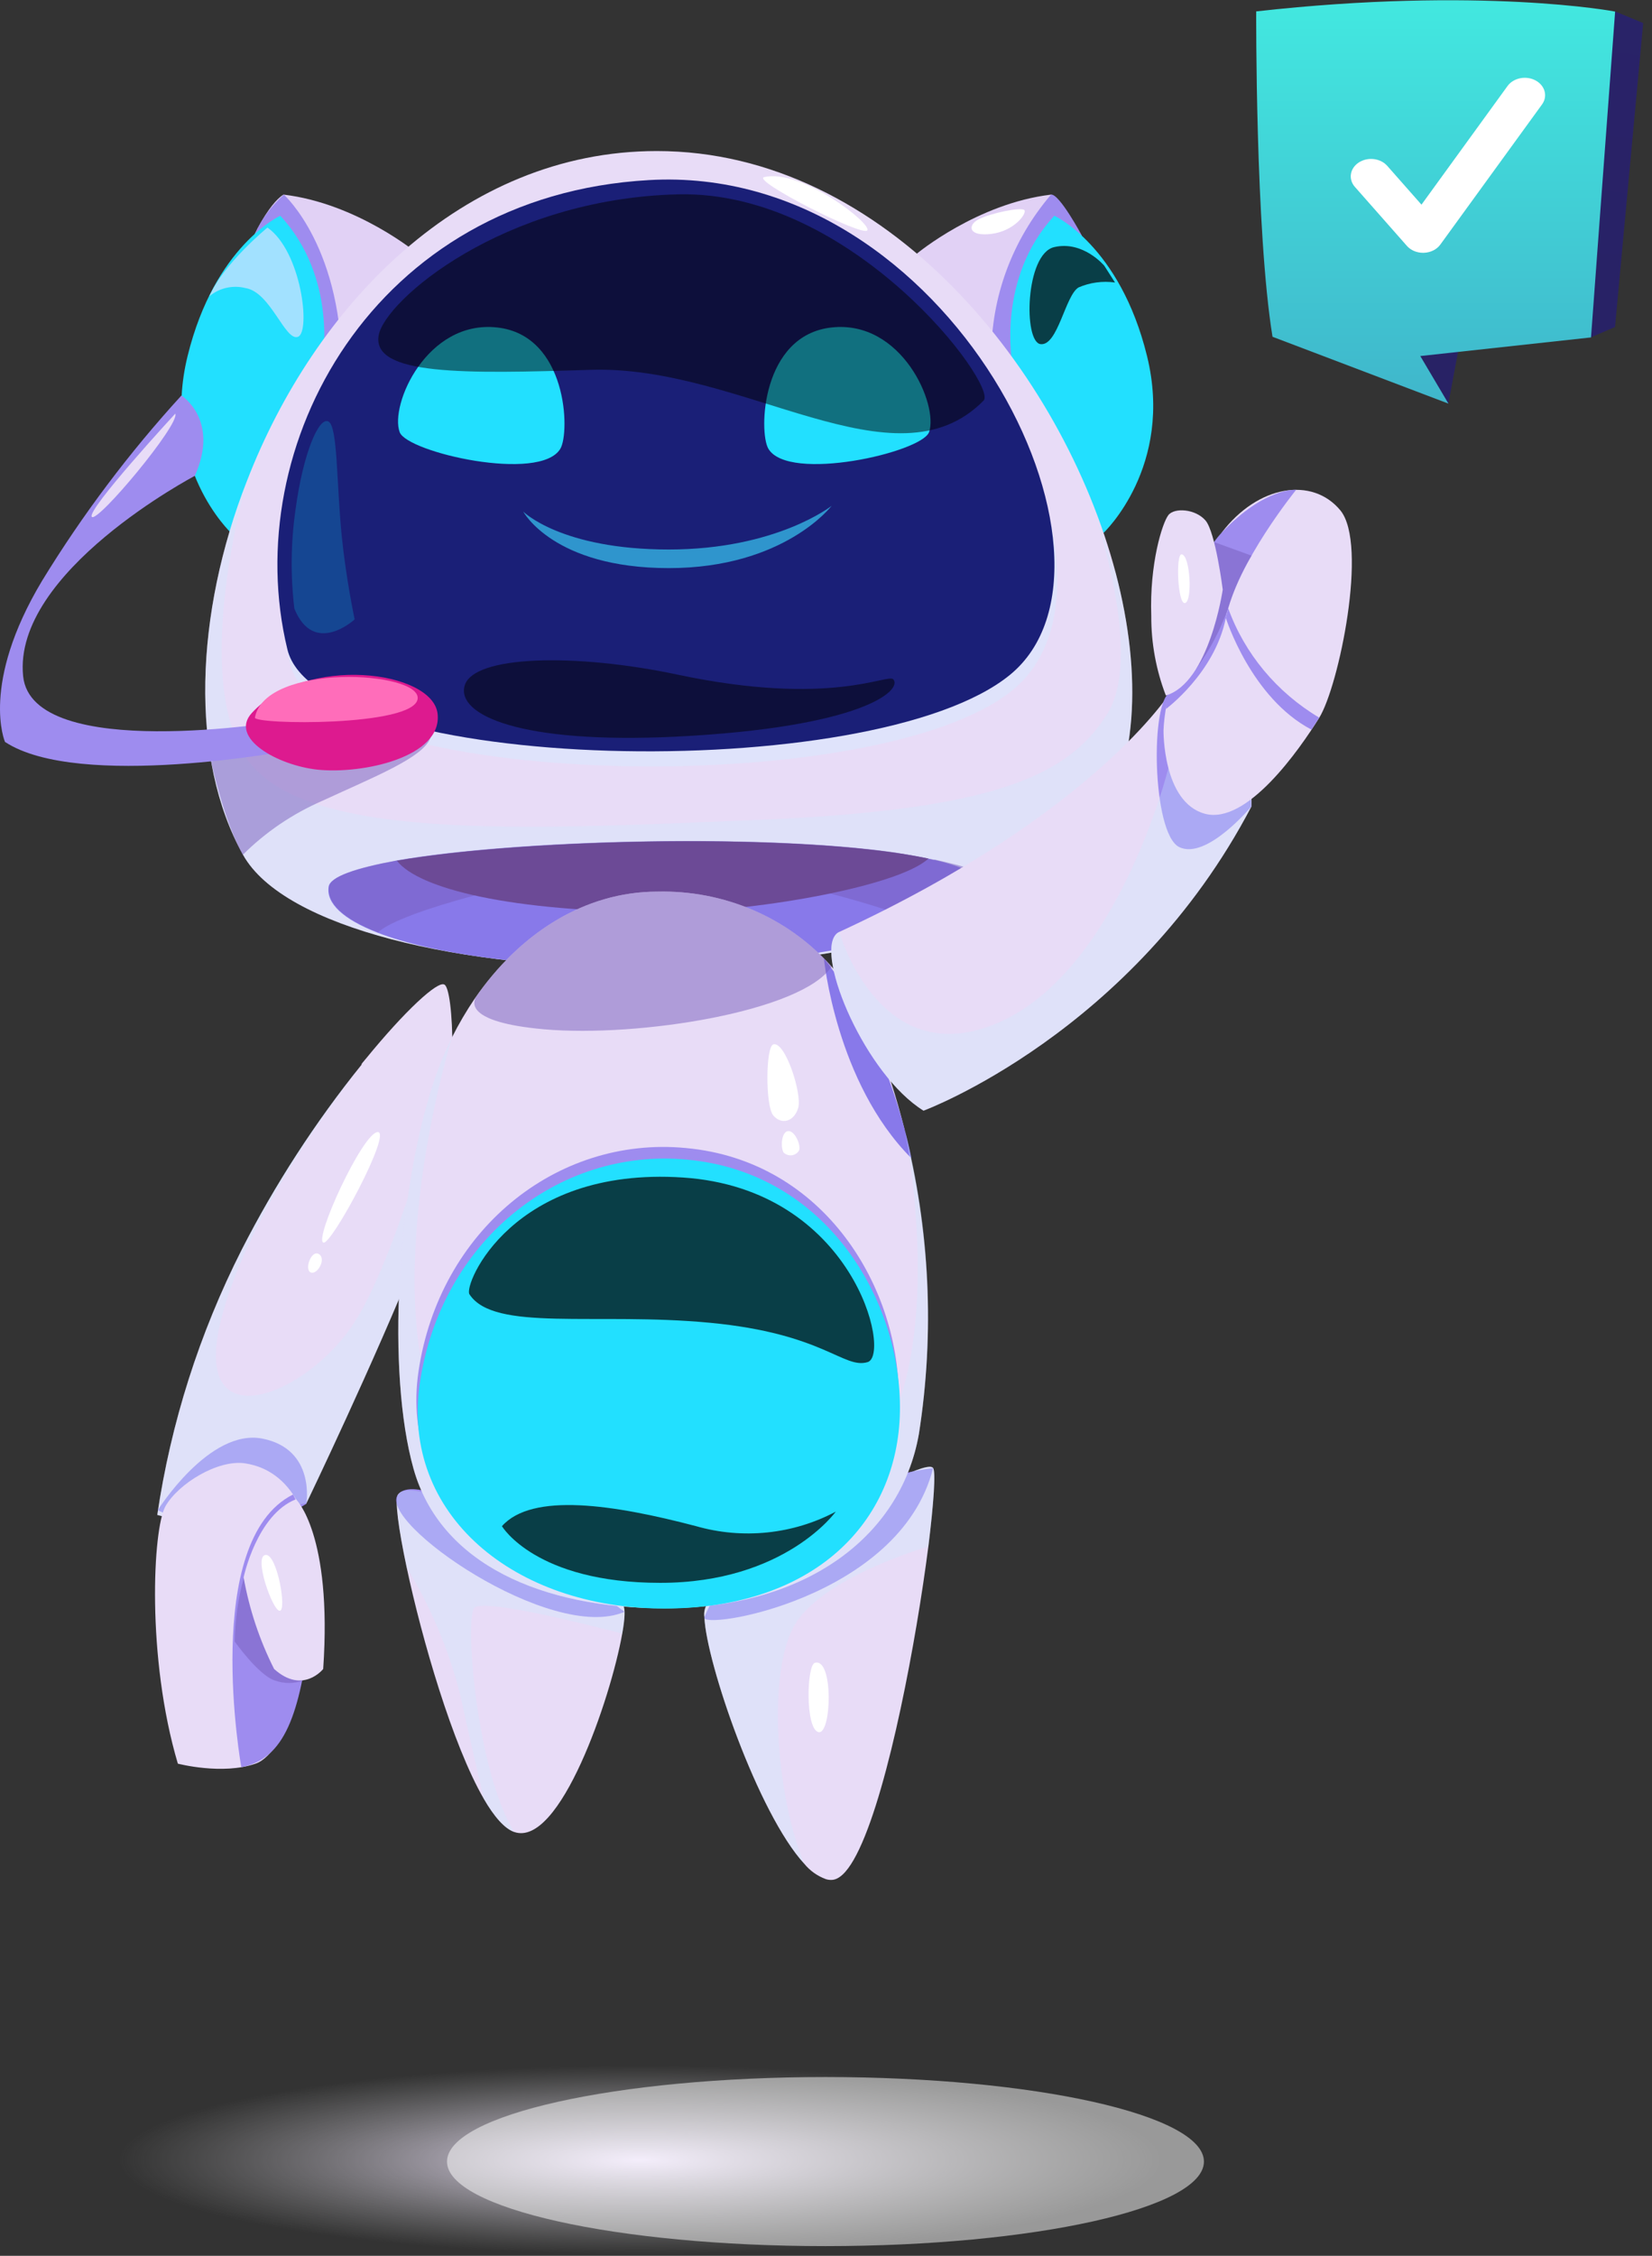 <svg width="170" height="232" viewBox="0 0 170 232" fill="none" xmlns="http://www.w3.org/2000/svg">
<rect x="0" y="0" width="170" height="232" fill="#333333" stroke="none"/>
<ellipse cx="65.84" cy="222.141" rx="53.481" ry="9.707" fill="url(#paint0_radial)"/>
<path style="mix-blend-mode:multiply" opacity="0.5" d="M84.946 230.999C106.455 230.999 123.891 227.107 123.891 222.306C123.891 217.504 106.455 213.612 84.946 213.612C63.437 213.612 46 217.504 46 222.306C46 227.107 63.437 230.999 84.946 230.999Z" fill="url(#paint1_radial)"/>
<path d="M166.195 1.173L169.093 2.37L166.195 33.63L163.713 34.693L150.075 36.014L149.043 41.51L139.117 33.63L166.195 1.173Z" fill="url(#paint2_linear)"/>
<path d="M64.029 168.024C62.848 174.669 57.607 190.045 52.912 188.408C51.92 188.064 50.838 186.819 49.786 185C46.57 179.456 43.413 168.561 41.845 161.188C40.991 157.167 40.604 154.19 40.952 153.711C43.046 150.714 62.937 163.687 64.128 165.133C64.357 165.411 64.307 166.483 64.029 168.024Z" fill="url(#paint3_linear)"/>
<path d="M95.533 159.053C95.454 159.666 95.365 160.308 95.275 160.968C93.866 171.069 90.968 185.861 87.841 191.28C87.097 192.573 86.332 193.32 85.578 193.339C85.372 193.347 85.167 193.318 84.972 193.253C84.104 192.931 83.343 192.389 82.769 191.683C78.024 186.551 72.674 170.973 72.486 166.32C72.427 165.919 72.489 165.511 72.664 165.143C75.364 161.6 94.928 149.536 96.02 150.973C96.308 151.346 96.089 154.563 95.533 159.053Z" fill="url(#paint4_linear)"/>
<path d="M40.962 153.711C38.758 156.487 56.704 169.03 64.268 165.765C64.268 165.765 43.89 150.025 40.962 153.711Z" fill="url(#paint5_linear)"/>
<path d="M72.486 166.311C71.89 167.728 92.615 164.482 96.02 150.992C96.02 150.963 78.104 152.983 72.486 166.311Z" fill="url(#paint6_linear)"/>
<path style="mix-blend-mode:multiply" opacity="0.3" d="M48.803 165.372C47.81 166.579 49.041 182.127 52.912 188.408C51.92 188.064 50.838 186.819 49.786 185C49.151 182.271 48.218 178.231 47.334 174.2C46.16 169.633 44.315 165.251 41.855 161.188C41.002 157.167 40.614 154.19 40.962 153.711C43.056 150.714 62.947 163.687 64.138 165.133C64.357 165.411 64.307 166.483 64.029 168.005C64.029 168.024 49.796 164.185 48.803 165.372Z" fill="url(#paint7_linear)"/>
<path d="M83.851 171.012C83.007 171.27 82.858 177.781 84.218 178.135C85.578 178.489 85.806 170.447 83.851 171.012Z" fill="white"/>
<path style="mix-blend-mode:multiply" opacity="0.3" d="M95.533 159.053C95.533 159.053 84.198 162.289 81.578 167.479C78.957 172.668 79.94 184.961 82.769 191.673C78.024 186.541 72.674 170.964 72.486 166.311C72.427 165.91 72.489 165.501 72.664 165.133C75.364 161.59 94.928 149.527 96.02 150.963C96.308 151.346 96.089 154.563 95.533 159.053Z" fill="url(#paint8_linear)"/>
<path d="M46.56 108.099C46.56 113.843 45.696 122.211 42.986 128.952C38.49 140.115 31.74 154.17 31.532 154.601C27.413 157.024 22.48 156.899 19.333 156.459C18.268 156.318 17.216 156.097 16.187 155.798C17.586 146.327 20.517 137.126 24.872 128.53C28.306 121.8 32.44 115.422 37.209 109.497C37.213 109.471 37.213 109.446 37.209 109.42L37.358 109.229L37.448 109.133L37.517 109.037L37.626 108.913C41.706 103.915 45.021 100.88 45.716 101.253C46.202 101.445 46.569 104.173 46.56 108.099Z" fill="url(#paint9_linear)"/>
<path d="M16.237 155.31C16.237 155.31 21.547 146.856 27.026 147.957C32.505 149.058 31.523 154.659 31.523 154.659C29.264 156.067 26.658 156.87 23.971 156.985C21.285 157.099 18.615 156.521 16.237 155.31Z" fill="url(#paint10_linear)"/>
<path style="mix-blend-mode:multiply" opacity="0.3" d="M46.559 108.099C46.559 113.843 45.696 122.211 42.986 128.952C38.49 140.115 31.74 154.17 31.532 154.601L19.323 156.468C18.258 156.327 17.206 156.106 16.177 155.808C17.576 146.336 20.507 137.135 24.862 128.54C28.296 121.809 32.43 115.432 37.2 109.506C34.907 112.427 25.279 125.179 22.688 135.979C19.71 148.301 31.621 143.553 36.485 135.979C41.349 128.406 46.411 108.07 46.411 108.07L46.559 108.099Z" fill="url(#paint11_linear)"/>
<path d="M33.279 127.793C32.287 127.439 37.309 116.524 38.857 116.428C40.406 116.333 34.103 128.09 33.279 127.793Z" fill="white"/>
<path d="M32.773 128.952C32.009 128.569 31.294 130.608 31.989 130.867C32.684 131.125 33.637 129.402 32.773 128.952Z" fill="white"/>
<path d="M25.259 150.503C22.42 150.053 18.311 152.619 17.021 154.917C15.73 157.215 15.055 170.447 18.301 181.381C18.301 181.381 22.877 182.578 26.301 181.381C29.726 180.184 32.118 170.533 32.306 163.276C32.495 156.018 29.944 151.241 25.259 150.503Z" fill="url(#paint12_linear)"/>
<path d="M24.832 181.745C24.832 181.745 20.663 158.46 30.152 153.701C30.152 153.701 32.971 158.316 31.929 167.326C30.887 176.335 29.269 180.921 24.832 181.745Z" fill="url(#paint13_linear)"/>
<path style="mix-blend-mode:multiply" opacity="0.5" d="M24.148 168.819C24.148 168.819 26.589 172.266 28.257 172.821C29.216 173.174 30.276 173.174 31.235 172.821L25.081 162.289C24.495 164.421 24.181 166.614 24.148 168.819Z" fill="url(#paint14_linear)"/>
<path d="M25.071 162.222C25.071 162.222 26.421 155.769 30.46 154.19C30.46 154.19 34.212 157.761 33.259 171.644C33.259 171.644 31.165 174.305 28.207 171.644C26.704 168.662 25.648 165.49 25.071 162.222Z" fill="url(#paint15_linear)"/>
<path d="M27.373 159.915C26.003 159.915 28.088 165.775 28.802 165.66C29.517 165.545 28.524 159.915 27.373 159.915Z" fill="white"/>
<path d="M42.977 26.085C42.977 26.085 36.773 20.915 29.18 20.015C29.18 20.015 26.847 21.116 24.157 29.188C21.467 37.259 26.43 53.219 26.43 53.219L42.977 26.085Z" fill="url(#paint16_linear)"/>
<path d="M26.232 24.046C26.923 22.518 27.937 21.145 29.209 20.015C29.209 20.015 35.453 25.588 35.165 38.877L33.368 40.677L26.232 24.046Z" fill="url(#paint17_linear)"/>
<path d="M94.353 26.085C94.353 26.085 100.566 20.915 108.159 20.015C108.159 20.015 110.492 21.116 113.122 29.188C115.753 37.259 110.849 53.219 110.849 53.219L94.353 26.085Z" fill="url(#paint18_linear)"/>
<path d="M108.159 20.015C104.162 24.686 101.988 30.561 102.015 36.617L104.387 38.063L111.335 24.238C111.335 24.238 109.013 19.9 108.159 20.015Z" fill="url(#paint19_linear)"/>
<path d="M104.169 37.364C104.169 37.364 102.531 28.613 108.497 22.189C108.497 22.189 115.246 25.252 118.035 36.617C120.824 47.982 113.559 54.808 113.559 54.808L104.169 37.364Z" fill="url(#paint20_linear)"/>
<path d="M33.17 37.364C33.17 37.364 34.808 28.613 28.842 22.189C28.842 22.189 22.093 25.252 19.304 36.617C16.514 47.982 23.78 54.808 23.78 54.808L33.17 37.364Z" fill="url(#paint21_linear)"/>
<path d="M112.447 85.724C98.551 104.461 33.487 103.072 25.011 87.916C19.482 78.016 20.048 63.138 25.418 49.447C32.366 31.476 47.532 15.534 67.592 15.534C91.206 15.534 109.35 38.226 114.819 58.954C117.578 69.438 117.102 79.424 112.447 85.724Z" fill="url(#paint22_linear)"/>
<path d="M29.875 68.346C32.971 81.109 90.203 82.497 104.258 70.931C118.313 59.366 98.074 18.273 67.066 20.073C38.708 21.72 24.793 47.436 29.875 68.346Z" fill="#DFE3FB"/>
<path d="M29.577 66.795C32.673 79.558 89.905 80.946 103.96 69.38C118.015 57.815 97.777 16.722 66.769 18.522C38.411 20.13 24.495 45.895 29.577 66.795Z" fill="url(#paint23_linear)"/>
<path style="mix-blend-mode:multiply" opacity="0.3" d="M112.447 85.724C98.551 104.461 33.487 103.072 25.011 87.916C19.482 78.016 20.048 63.138 25.418 49.447C25.189 50.251 19.74 69.447 25.308 77.892C31.006 86.509 53.537 85.331 77.726 84.335C101.916 83.34 109.916 79.951 113.975 73.363C117.171 68.184 113.975 56.761 112.447 52.137L114.819 58.964C117.578 69.438 117.102 79.424 112.447 85.724Z" fill="url(#paint24_linear)"/>
<path d="M67.662 99.52C54.123 99.52 44.366 98.036 38.877 95.93C35.294 94.542 33.557 92.895 33.815 91.2C33.964 90.166 36.624 89.285 40.763 88.519C53.061 86.365 78.481 85.724 92.198 87.725C93.38 87.897 94.472 88.089 95.464 88.299L96.079 88.443H96.199C98.561 88.998 100.238 89.688 100.983 90.52C101.155 90.711 101.287 90.932 101.37 91.172C102.72 95.432 79.891 99.53 67.662 99.52Z" fill="url(#paint25_linear)"/>
<path style="mix-blend-mode:multiply" opacity="0.5" d="M101.29 90.157C101.235 90.298 101.158 90.43 101.062 90.549C99.732 92.359 94.362 94.685 94.362 94.685C94.362 94.685 73.697 86.537 56.952 90.157C40.207 93.776 38.927 95.901 38.927 95.901C35.344 94.513 33.607 92.866 33.865 91.171C34.014 90.138 36.674 89.257 40.813 88.491C53.111 86.337 78.531 85.695 92.248 87.696C93.687 87.945 94.988 88.184 96.129 88.414H96.248C99.524 89.151 101.41 89.745 101.29 90.157Z" fill="url(#paint26_linear)"/>
<path d="M95.543 88.299C92.347 91.258 77.002 93.852 68.257 93.795C52.585 93.795 43.056 91.392 40.843 88.519C54.193 86.193 83.057 85.618 95.543 88.299Z" fill="url(#paint27_linear)"/>
<path d="M94.561 147.468C92.675 158.23 82.65 165.401 68.357 165.401C55.89 165.401 45.319 160.92 42.55 151.04C39.78 141.159 40.843 122.92 44.535 111.555C45.076 109.884 45.739 108.253 46.52 106.672C47.213 105.291 47.999 103.954 48.872 102.67C53.468 96.016 60.128 91.698 67.662 91.698C71.042 91.619 74.398 92.265 77.488 93.59C80.578 94.914 83.324 96.884 85.528 99.358C87.417 101.514 88.923 103.956 89.985 106.586C91.234 109.684 92.262 112.86 93.062 116.093C93.058 116.125 93.058 116.157 93.062 116.189C95.681 126.42 96.191 137.048 94.561 147.468Z" fill="url(#paint28_linear)"/>
<path d="M84.784 98.553C84.784 98.553 86.005 111.335 93.787 119.119C93.787 119.119 91.633 107.199 84.784 98.553Z" fill="url(#paint29_linear)"/>
<path d="M128.785 82.928C116.586 106.261 95.037 114.226 95.037 114.226C89.082 110.54 83.96 98.477 85.995 96.121C86.091 96 86.217 95.905 86.362 95.844C112.616 83.723 120.467 71.161 120.467 71.161C121.915 71.229 123.315 71.687 124.508 72.482C125.7 73.277 126.639 74.379 127.217 75.661C128.282 77.944 128.817 80.424 128.785 82.928Z" fill="url(#paint30_linear)"/>
<path style="mix-blend-mode:multiply" opacity="0.5" d="M24.981 87.916C27.319 85.583 30.094 83.698 33.16 82.363C38.55 79.874 43.513 77.921 44.277 75.92C45.041 73.919 29.478 75.096 29.478 75.096L21.736 78.342C21.736 78.342 22.996 84.335 24.981 87.916Z" fill="url(#paint31_linear)"/>
<path d="M120.517 71.161C118.333 71.726 118.532 85.724 121.341 87.112C124.15 88.5 128.785 82.928 128.785 82.928C128.785 82.928 128.269 69.17 120.517 71.161Z" fill="url(#paint32_linear)"/>
<path d="M79.067 46.144C81.131 49.657 94.829 46.527 95.603 44.449C96.596 41.653 92.814 32.883 85.578 33.678C78.342 34.472 78.064 44.439 79.067 46.144Z" fill="url(#paint33_linear)"/>
<path d="M57.667 46.144C55.592 49.657 41.895 46.527 41.13 44.449C40.088 41.653 43.92 32.883 51.156 33.678C58.391 34.472 58.669 44.439 57.667 46.144Z" fill="url(#paint34_linear)"/>
<path d="M53.846 52.616C53.846 52.616 57.736 56.513 68.823 56.513C79.91 56.513 85.578 52.022 85.578 52.022C85.578 52.022 80.695 58.427 68.823 58.427C56.952 58.427 53.846 52.616 53.846 52.616Z" fill="#2F95CD"/>
<path d="M18.668 40.677C18.668 40.677 22.639 43.166 20.048 48.939C20.048 48.939 1.288 58.791 2.38 69.534C3.283 78.495 29.18 74.158 29.18 74.158L30.103 77.145C30.103 77.145 8.107 81.3 0.514 76.303C0.514 76.303 -2.067 70.386 4.336 59.72C8.478 52.949 13.277 46.573 18.668 40.677Z" fill="url(#paint35_linear)"/>
<path d="M25.914 73.325C23.552 75.9 28.564 78.715 32.684 79.156C37.309 79.635 45.528 77.873 45.031 73.411C44.535 68.95 31.453 67.284 25.914 73.325Z" fill="url(#paint36_linear)"/>
<path style="mix-blend-mode:screen" opacity="0.5" d="M38.966 34.492C38.252 38.628 47.79 38.446 60.803 38.034C76.406 37.536 92.089 50.481 101.221 41.194C102.72 39.662 87.781 19.537 69.746 19.987C51.711 20.437 39.582 30.94 38.966 34.492Z" fill="url(#paint37_linear)"/>
<path style="mix-blend-mode:screen" opacity="0.5" d="M47.811 70.529C46.987 73.526 53.488 76.523 69.469 75.766C88.784 74.809 92.883 70.979 91.931 69.869C91.365 69.218 85.578 72.741 69.717 69.38C59.235 67.159 48.684 67.379 47.811 70.529Z" fill="url(#paint38_linear)"/>
<path style="mix-blend-mode:multiply" opacity="0.3" d="M112.328 51.725L111.861 50.376C111.931 50.634 112.109 51.093 112.328 51.725Z" fill="url(#paint39_linear)"/>
<path style="mix-blend-mode:multiply" opacity="0.3" d="M94.561 147.468C92.675 158.23 82.65 165.401 68.357 165.401C55.89 165.401 45.319 160.92 42.55 151.04C39.78 141.159 40.843 122.92 44.535 111.555C45.076 109.884 45.739 108.253 46.52 106.672C46.52 106.672 38.976 130.8 45.001 146.176C51.026 161.552 79.136 161.217 88.675 150.963C97.717 141.245 93.538 118.41 93.112 116.237C95.708 126.456 96.2 137.067 94.561 147.468Z" fill="url(#paint40_linear)"/>
<path d="M43.066 141.044C45.2 126.596 57.22 116.802 70.56 118.066C84.943 119.377 92.675 132.628 92.477 143.993C92.278 155.358 83.653 164.233 68.218 164.233C52.783 164.233 41.071 154.563 43.066 141.044Z" fill="url(#paint41_linear)"/>
<path d="M43.205 142.241C45.339 127.793 57.349 117.999 70.699 119.263C85.082 120.574 92.814 133.825 92.606 145.19C92.397 156.555 83.791 165.43 68.357 165.43C52.922 165.43 41.21 155.76 43.205 142.241Z" fill="url(#paint42_radial)"/>
<path style="mix-blend-mode:multiply" opacity="0.5" d="M85.578 99.406C82.531 104.03 65.726 106.711 56.019 105.859C47.562 105.112 48.852 102.91 48.912 102.632C53.468 96.016 60.128 91.698 67.662 91.698C71.054 91.618 74.423 92.268 77.522 93.601C80.621 94.934 83.373 96.917 85.578 99.406Z" fill="url(#paint43_linear)"/>
<path d="M79.573 107.41C78.789 107.658 78.749 113.738 79.573 114.715C80.397 115.691 81.697 115.395 82.134 113.958C82.57 112.522 80.794 107.036 79.573 107.41Z" fill="white"/>
<path d="M81.052 116.333C80.397 116.476 80.327 117.989 80.625 118.516C80.734 118.63 80.871 118.716 81.023 118.767C81.175 118.819 81.337 118.834 81.496 118.811C81.656 118.789 81.807 118.729 81.937 118.637C82.067 118.546 82.172 118.425 82.243 118.286C82.421 117.645 81.707 116.18 81.052 116.333Z" fill="white"/>
<path style="mix-blend-mode:screen" opacity="0.72" d="M51.652 156.957C51.652 156.957 55.096 162.787 67.94 162.787C80.784 162.787 86.005 155.463 86.005 155.463C83.831 156.618 81.441 157.345 78.974 157.601C76.507 157.858 74.011 157.638 71.632 156.957C63.136 154.726 54.759 153.462 51.652 156.957Z" fill="url(#paint44_linear)"/>
<path d="M78.64 18.215C77.27 18.522 88.784 24.391 89.25 23.692C89.717 22.993 82.441 17.325 78.64 18.215Z" fill="white"/>
<path d="M100.695 22.562C99.543 23.165 99.643 24.352 102.015 24.056C104.387 23.759 105.677 21.959 105.419 21.614C105.161 21.27 101.985 21.892 100.695 22.562Z" fill="white"/>
<path style="mix-blend-mode:multiply" opacity="0.3" d="M128.785 82.928C116.586 106.261 95.037 114.226 95.037 114.226C89.082 110.54 83.96 98.477 85.995 96.121C86.11 96.021 86.233 95.928 86.362 95.844C86.362 95.844 90.203 109.439 101.459 105.667C114.809 101.196 120.268 78.859 120.268 78.859V72.253L127.217 75.661C128.282 77.944 128.817 80.424 128.785 82.928Z" fill="url(#paint45_linear)"/>
<path d="M119.732 75.115C119.732 75.115 119.633 82.488 123.971 83.684C128.308 84.881 133.738 77.059 135.753 73.823C137.768 70.587 140.815 55.967 137.926 52.482C135.038 48.997 129.45 49.887 125.728 54.77C125.728 54.77 119.941 68.835 119.732 75.115Z" fill="url(#paint46_linear)"/>
<path d="M119.971 72.923C119.971 72.923 125.003 69.227 126.145 63.55C127.286 57.872 133.38 50.375 133.38 50.375C133.38 50.375 130.174 50.088 125.728 54.77C121.281 59.452 119.971 72.923 119.971 72.923Z" fill="url(#paint47_linear)"/>
<path style="mix-blend-mode:multiply" opacity="0.5" d="M124.933 55.747L128.784 57.144C127.759 58.85 126.952 60.67 126.382 62.563C125.589 64.786 124.477 66.891 123.077 68.816L124.933 55.747Z" fill="url(#paint48_linear)"/>
<path d="M119.971 71.525C118.967 68.908 118.459 66.139 118.472 63.349C118.283 57.968 119.613 53.774 120.229 52.98C120.844 52.185 123.018 52.329 124.05 53.525C125.083 54.722 125.827 60.639 125.827 60.639C125.827 60.639 124.437 70.223 119.971 71.525Z" fill="url(#paint49_linear)"/>
<path d="M126.145 63.55C126.145 63.55 128.725 71.774 134.959 75.039L135.753 73.804C131.381 71.2 128.073 67.224 126.383 62.544L126.145 63.55Z" fill="url(#paint50_linear)"/>
<path d="M121.599 57.01C120.973 56.934 121.182 62.238 121.956 62.018C122.73 61.798 122.482 57.106 121.599 57.01Z" fill="white"/>
<path d="M26.232 73.794C26.093 74.531 42.59 74.752 42.977 71.879C43.364 69.007 27.314 68.117 26.232 73.794Z" fill="url(#paint51_linear)"/>
<path style="mix-blend-mode:screen" opacity="0.2" d="M30.291 62.592C29.886 59.209 29.926 55.789 30.41 52.415C31.195 46.584 32.822 42.84 33.795 43.348C34.768 43.855 34.609 49.581 35.175 55.211C35.621 59.586 36.495 63.703 36.495 63.703C36.495 63.703 32.316 67.552 30.291 62.592Z" fill="url(#paint52_linear)"/>
<path style="mix-blend-mode:screen" opacity="0.72" d="M48.307 133.107C50.838 137.004 61.28 134.926 73.032 136.037C84.784 137.147 86.799 140.824 89.28 140.087C91.762 139.349 87.841 122.259 70.273 121.101C52.704 119.942 47.672 132.15 48.307 133.107Z" fill="url(#paint53_linear)"/>
<path d="M129.271 1.173C129.271 1.173 129.172 23.711 130.949 34.635L149.053 41.51L146.155 36.617L163.724 34.702C163.724 34.702 165.59 9.359 166.205 1.192C166.195 1.173 152.349 -1.412 129.271 1.173Z" fill="url(#paint54_linear)"/>
<path style="mix-blend-mode:screen" opacity="0.72" d="M113.638 27.33C113.638 27.33 111.454 24.716 108.477 25.415C105.499 26.114 105.3 35.172 107.077 35.392C108.854 35.612 109.618 30.384 110.988 29.561C112.164 29.053 113.465 28.877 114.74 29.053L113.638 27.33Z" fill="url(#paint55_linear)"/>
<path style="mix-blend-mode:screen" opacity="0.72" d="M21.537 30.48C22.038 30.053 22.641 29.752 23.292 29.603C23.943 29.455 24.622 29.463 25.269 29.628C27.86 30.04 29.348 35.152 30.669 34.635C31.989 34.118 31.016 25.836 27.522 23.405C27.522 23.405 22.996 27.11 21.537 30.48Z" fill="url(#paint56_linear)"/>
<path d="M18.033 42.544C18.033 42.544 8.891 52.453 9.447 53.152C10.003 53.851 18.579 43.568 18.033 42.544Z" fill="url(#paint57_linear)"/>
<path d="M146.443 26C145.791 26 145.173 25.739 144.778 25.289L139.423 19.218C139.258 19.031 139.137 18.817 139.068 18.59C138.998 18.362 138.982 18.125 139.02 17.892C139.057 17.659 139.148 17.435 139.287 17.232C139.425 17.029 139.609 16.852 139.828 16.71C140.047 16.567 140.296 16.463 140.561 16.404C140.827 16.344 141.103 16.33 141.375 16.362C141.647 16.395 141.909 16.472 142.146 16.592C142.382 16.711 142.589 16.869 142.755 17.057L146.278 21.048L155.136 8.843C155.43 8.44 155.898 8.154 156.438 8.046C156.977 7.939 157.545 8.02 158.015 8.271C158.994 8.793 159.295 9.899 158.683 10.74L148.217 25.154C148.038 25.401 147.792 25.607 147.5 25.754C147.207 25.901 146.877 25.985 146.539 25.997C146.506 26 146.476 26 146.443 26Z" fill="white"/>
<defs>
<radialGradient id="paint0_radial" cx="0" cy="0" r="1" gradientUnits="userSpaceOnUse" gradientTransform="translate(65.84 222.141) rotate(90) scale(9.707 53.481)">
<stop stop-color="#E8DCF7"/>
<stop offset="1" stop-color="#C4C4C4" stop-opacity="0"/>
</radialGradient>
<radialGradient id="paint1_radial" cx="0" cy="0" r="1" gradientUnits="userSpaceOnUse" gradientTransform="translate(7317.16 -1089.03) scale(3177.19 709.219)">
<stop stop-color="#BE9DEA"/>
<stop offset="0.39" stop-color="#E0BFF5"/>
<stop offset="1" stop-color="white"/>
</radialGradient>
<linearGradient id="paint2_linear" x1="5364.79" y1="1758.63" x2="5530.21" y2="25.552" gradientUnits="userSpaceOnUse">
<stop/>
<stop offset="1" stop-color="#393091"/>
</linearGradient>
<linearGradient id="paint3_linear" x1="1685.7" y1="7076.4" x2="1913.55" y2="5870.3" gradientUnits="userSpaceOnUse">
<stop stop-color="#CBC1F7"/>
<stop offset="1" stop-color="#E8DCF7"/>
</linearGradient>
<linearGradient id="paint4_linear" x1="2476.22" y1="8700.3" x2="2892.52" y2="6852.94" gradientUnits="userSpaceOnUse">
<stop stop-color="#CBC1F7"/>
<stop offset="1" stop-color="#E8DCF7"/>
</linearGradient>
<linearGradient id="paint5_linear" x1="1773.29" y1="2437.29" x2="1773.29" y2="2256.59" gradientUnits="userSpaceOnUse">
<stop stop-color="#BE9DEA"/>
<stop offset="1" stop-color="#9E8CEF"/>
</linearGradient>
<linearGradient id="paint6_linear" x1="2561.58" y1="2869.71" x2="2561.58" y2="2614.24" gradientUnits="userSpaceOnUse">
<stop stop-color="#BE9DEA"/>
<stop offset="1" stop-color="#9E8CEF"/>
</linearGradient>
<linearGradient id="paint7_linear" x1="1770.23" y1="7068.42" x2="1770.23" y2="5778.24" gradientUnits="userSpaceOnUse">
<stop stop-color="#9D68C2"/>
<stop offset="1" stop-color="#CCEDFF"/>
</linearGradient>
<linearGradient id="paint8_linear" x1="2577.58" y1="8323.41" x2="2577.58" y2="6582.5" gradientUnits="userSpaceOnUse">
<stop stop-color="#9D68C2"/>
<stop offset="1" stop-color="#CCEDFF"/>
</linearGradient>
<linearGradient id="paint9_linear" x1="1515.1" y1="9231.4" x2="2253.67" y2="6012.23" gradientUnits="userSpaceOnUse">
<stop stop-color="#CBC1F7"/>
<stop offset="1" stop-color="#E8DCF7"/>
</linearGradient>
<linearGradient id="paint10_linear" x1="706.099" y1="1646.59" x2="706.099" y2="1559.3" gradientUnits="userSpaceOnUse">
<stop stop-color="#BE9DEA"/>
<stop offset="1" stop-color="#9E8CEF"/>
</linearGradient>
<linearGradient id="paint11_linear" x1="1609.14" y1="8016.32" x2="1609.14" y2="5571.25" gradientUnits="userSpaceOnUse">
<stop stop-color="#9D68C2"/>
<stop offset="1" stop-color="#CCEDFF"/>
</linearGradient>
<linearGradient id="paint12_linear" x1="713.548" y1="6127.09" x2="952.164" y2="5138.42" gradientUnits="userSpaceOnUse">
<stop stop-color="#CBC1F7"/>
<stop offset="1" stop-color="#E8DCF7"/>
</linearGradient>
<linearGradient id="paint13_linear" x1="428.342" y1="5476.3" x2="428.342" y2="4654.91" gradientUnits="userSpaceOnUse">
<stop stop-color="#BE9DEA"/>
<stop offset="1" stop-color="#9E8CEF"/>
</linearGradient>
<linearGradient id="paint14_linear" x1="369.426" y1="2113.62" x2="369.426" y2="1991.3" gradientUnits="userSpaceOnUse">
<stop stop-color="#8DA4E5"/>
<stop offset="1" stop-color="#755CBB"/>
</linearGradient>
<linearGradient id="paint15_linear" x1="437.92" y1="3512.57" x2="532.011" y2="3176.8" gradientUnits="userSpaceOnUse">
<stop stop-color="#CBC1F7"/>
<stop offset="1" stop-color="#E8DCF7"/>
</linearGradient>
<linearGradient id="paint16_linear" x1="-494.391" y1="1864.81" x2="-494.391" y2="713.307" gradientUnits="userSpaceOnUse">
<stop stop-color="#B9ACF4"/>
<stop offset="1" stop-color="#E1D1F5"/>
</linearGradient>
<linearGradient id="paint17_linear" x1="489.203" y1="897.296" x2="489.203" y2="451.424" gradientUnits="userSpaceOnUse">
<stop stop-color="#BE9DEA"/>
<stop offset="1" stop-color="#9E8CEF"/>
</linearGradient>
<linearGradient id="paint18_linear" x1="2552.76" y1="1864.81" x2="2552.76" y2="713.307" gradientUnits="userSpaceOnUse">
<stop stop-color="#B9ACF4"/>
<stop offset="1" stop-color="#E1D1F5"/>
</linearGradient>
<linearGradient id="paint19_linear" x1="1297.75" y1="737.13" x2="1297.75" y2="396.892" gradientUnits="userSpaceOnUse">
<stop stop-color="#BE9DEA"/>
<stop offset="1" stop-color="#9E8CEF"/>
</linearGradient>
<linearGradient id="paint20_linear" x1="2060.04" y1="1888.69" x2="2060.04" y2="777.334" gradientUnits="userSpaceOnUse">
<stop stop-color="#45FFCD"/>
<stop offset="1" stop-color="#22E0FF"/>
</linearGradient>
<linearGradient id="paint21_linear" x1="-468.176" y1="1888.69" x2="-468.176" y2="777.334" gradientUnits="userSpaceOnUse">
<stop stop-color="#45FFCD"/>
<stop offset="1" stop-color="#22E0FF"/>
</linearGradient>
<linearGradient id="paint22_linear" x1="8251.08" y1="8813.4" x2="9069.71" y2="1415.12" gradientUnits="userSpaceOnUse">
<stop stop-color="#CBC1F7"/>
<stop offset="1" stop-color="#E8DCF7"/>
</linearGradient>
<linearGradient id="paint23_linear" x1="7214.73" y1="4763.05" x2="7214.73" y2="1151.1" gradientUnits="userSpaceOnUse">
<stop stop-color="#0665BD"/>
<stop offset="1" stop-color="#1A1F77"/>
</linearGradient>
<linearGradient id="paint24_linear" x1="8623.13" y1="5254.78" x2="8623.13" y2="2634.33" gradientUnits="userSpaceOnUse">
<stop stop-color="#9D68C2"/>
<stop offset="1" stop-color="#CCEDFF"/>
</linearGradient>
<linearGradient id="paint25_linear" x1="3747.75" y1="1349.43" x2="8359.25" y2="1349.43" gradientUnits="userSpaceOnUse">
<stop stop-color="#8879EA"/>
<stop offset="1" stop-color="#9E8CEF"/>
</linearGradient>
<linearGradient id="paint26_linear" x1="6030.69" y1="1029.28" x2="6030.69" y2="936.762" gradientUnits="userSpaceOnUse">
<stop stop-color="#8DA4E5"/>
<stop offset="1" stop-color="#755CBB"/>
</linearGradient>
<linearGradient id="paint27_linear" x1="4894.45" y1="805.235" x2="4895.71" y2="729.945" gradientUnits="userSpaceOnUse">
<stop stop-color="#5E36CC"/>
<stop offset="1" stop-color="#6C4A96"/>
</linearGradient>
<linearGradient id="paint28_linear" x1="4711.72" y1="12811.7" x2="5654.48" y2="7262.85" gradientUnits="userSpaceOnUse">
<stop stop-color="#CBC1F7"/>
<stop offset="1" stop-color="#E8DCF7"/>
</linearGradient>
<linearGradient id="paint29_linear" x1="1041.32" y1="2435.83" x2="1122.97" y2="2435.83" gradientUnits="userSpaceOnUse">
<stop stop-color="#8879EA"/>
<stop offset="1" stop-color="#9E8CEF"/>
</linearGradient>
<linearGradient id="paint30_linear" x1="5513.71" y1="5256.2" x2="5769.34" y2="3211.64" gradientUnits="userSpaceOnUse">
<stop stop-color="#CBC1F7"/>
<stop offset="1" stop-color="#E8DCF7"/>
</linearGradient>
<linearGradient id="paint31_linear" x1="1242.7" y1="1283.23" x2="1242.7" y2="1101.69" gradientUnits="userSpaceOnUse">
<stop stop-color="#8DA4E5"/>
<stop offset="1" stop-color="#755CBB"/>
</linearGradient>
<linearGradient id="paint32_linear" x1="1539.05" y1="1563.91" x2="1539.05" y2="1283.98" gradientUnits="userSpaceOnUse">
<stop stop-color="#BE9DEA"/>
<stop offset="1" stop-color="#9E8CEF"/>
</linearGradient>
<linearGradient id="paint33_linear" x1="1938.95" y1="736.146" x2="1938.95" y2="528.577" gradientUnits="userSpaceOnUse">
<stop stop-color="#45FFCD"/>
<stop offset="1" stop-color="#22E0FF"/>
</linearGradient>
<linearGradient id="paint34_linear" x1="-1819.02" y1="736.146" x2="-1819.02" y2="528.577" gradientUnits="userSpaceOnUse">
<stop stop-color="#45FFCD"/>
<stop offset="1" stop-color="#22E0FF"/>
</linearGradient>
<linearGradient id="paint35_linear" x1="1065.04" y1="3194.05" x2="1306.17" y2="1675.89" gradientUnits="userSpaceOnUse">
<stop stop-color="#BE9DEA"/>
<stop offset="1" stop-color="#9E8CEF"/>
</linearGradient>
<linearGradient id="paint36_linear" x1="10128.4" y1="2247.65" x2="10153.2" y2="2139.12" gradientUnits="userSpaceOnUse">
<stop stop-color="#DD1A8F"/>
<stop offset="1" stop-color="#FE117E"/>
</linearGradient>
<linearGradient id="paint37_linear" x1="3785.8" y1="848.504" x2="7706.13" y2="848.504" gradientUnits="userSpaceOnUse">
<stop/>
<stop offset="1" stop-color="#6A9BFF"/>
</linearGradient>
<linearGradient id="paint38_linear" x1="3102.47" y1="666.75" x2="5081.2" y2="666.75" gradientUnits="userSpaceOnUse">
<stop/>
<stop offset="1" stop-color="#6A9BFF"/>
</linearGradient>
<linearGradient id="paint39_linear" x1="174.254" y1="123.271" x2="174.254" y2="121.368" gradientUnits="userSpaceOnUse">
<stop stop-color="#9D68C2"/>
<stop offset="1" stop-color="#CCEDFF"/>
</linearGradient>
<linearGradient id="paint40_linear" x1="4925.57" y1="10249.1" x2="4925.57" y2="6646.13" gradientUnits="userSpaceOnUse">
<stop stop-color="#9D68C2"/>
<stop offset="1" stop-color="#CCEDFF"/>
</linearGradient>
<linearGradient id="paint41_linear" x1="4460.45" y1="8052.58" x2="4460.45" y2="5816.49" gradientUnits="userSpaceOnUse">
<stop stop-color="#BE9DEA"/>
<stop offset="1" stop-color="#9E8CEF"/>
</linearGradient>
<radialGradient id="paint42_radial" cx="0" cy="0" r="1" gradientUnits="userSpaceOnUse" gradientTransform="translate(4507.87 7764.57) scale(1829.73 1706.23)">
<stop stop-color="#45FFCD"/>
<stop offset="1" stop-color="#22E0FF"/>
</radialGradient>
<linearGradient id="paint43_linear" x1="3304.03" y1="1677.37" x2="3304.03" y2="1463.23" gradientUnits="userSpaceOnUse">
<stop stop-color="#8DA4E5"/>
<stop offset="1" stop-color="#755CBB"/>
</linearGradient>
<linearGradient id="paint44_linear" x1="3149.27" y1="1515.43" x2="3149.27" y2="1448.44" gradientUnits="userSpaceOnUse">
<stop stop-color="#D4E2FF"/>
<stop offset="1"/>
</linearGradient>
<linearGradient id="paint45_linear" x1="5655.98" y1="5078.88" x2="5655.98" y2="3238.75" gradientUnits="userSpaceOnUse">
<stop stop-color="#9D68C2"/>
<stop offset="1" stop-color="#CCEDFF"/>
</linearGradient>
<linearGradient id="paint46_linear" x1="3007.68" y1="2986.78" x2="3257.26" y2="1834.93" gradientUnits="userSpaceOnUse">
<stop stop-color="#CBC1F7"/>
<stop offset="1" stop-color="#E8DCF7"/>
</linearGradient>
<linearGradient id="paint47_linear" x1="2110.64" y1="1767.4" x2="2110.64" y2="1236.33" gradientUnits="userSpaceOnUse">
<stop stop-color="#BE9DEA"/>
<stop offset="1" stop-color="#9E8CEF"/>
</linearGradient>
<linearGradient id="paint48_linear" x1="966.043" y1="994.75" x2="966.043" y2="816.359" gradientUnits="userSpaceOnUse">
<stop stop-color="#8DA4E5"/>
<stop offset="1" stop-color="#755CBB"/>
</linearGradient>
<linearGradient id="paint49_linear" x1="1168.6" y1="1476.24" x2="1281.11" y2="1130" gradientUnits="userSpaceOnUse">
<stop stop-color="#CBC1F7"/>
<stop offset="1" stop-color="#E8DCF7"/>
</linearGradient>
<linearGradient id="paint50_linear" x1="1593.88" y1="1041.74" x2="1593.88" y2="878.684" gradientUnits="userSpaceOnUse">
<stop stop-color="#BE9DEA"/>
<stop offset="1" stop-color="#9E8CEF"/>
</linearGradient>
<linearGradient id="paint51_linear" x1="9194.22" y1="429.31" x2="9194.22" y2="406.893" gradientUnits="userSpaceOnUse">
<stop stop-color="#D93DE3"/>
<stop offset="1" stop-color="#FF6DBA"/>
</linearGradient>
<linearGradient id="paint52_linear" x1="357.86" y1="1560.97" x2="357.86" y2="1063.81" gradientUnits="userSpaceOnUse">
<stop/>
<stop offset="1" stop-color="#00E3FF"/>
</linearGradient>
<linearGradient id="paint53_linear" x1="2944.43" y1="2733.68" x2="4696.31" y2="2733.68" gradientUnits="userSpaceOnUse">
<stop/>
<stop offset="1" stop-color="#D4E2FF"/>
</linearGradient>
<linearGradient id="paint54_linear" x1="147.738" y1="0.025" x2="147.738" y2="41.51" gradientUnits="userSpaceOnUse">
<stop stop-color="#42E8E0"/>
<stop offset="1" stop-color="#40B6CB"/>
</linearGradient>
<linearGradient id="paint55_linear" x1="1228.05" y1="345.227" x2="1306.08" y2="345.227" gradientUnits="userSpaceOnUse">
<stop/>
<stop offset="1" stop-color="#D4E2FF"/>
</linearGradient>
<linearGradient id="paint56_linear" x1="433.926" y1="364.805" x2="528.66" y2="364.805" gradientUnits="userSpaceOnUse">
<stop stop-color="#D4E2FF"/>
<stop offset="1"/>
</linearGradient>
<linearGradient id="paint57_linear" x1="288.611" y1="639.63" x2="290.923" y2="519.793" gradientUnits="userSpaceOnUse">
<stop stop-color="#CBC1F7"/>
<stop offset="1" stop-color="#E8DCF7"/>
</linearGradient>
</defs>
</svg>
